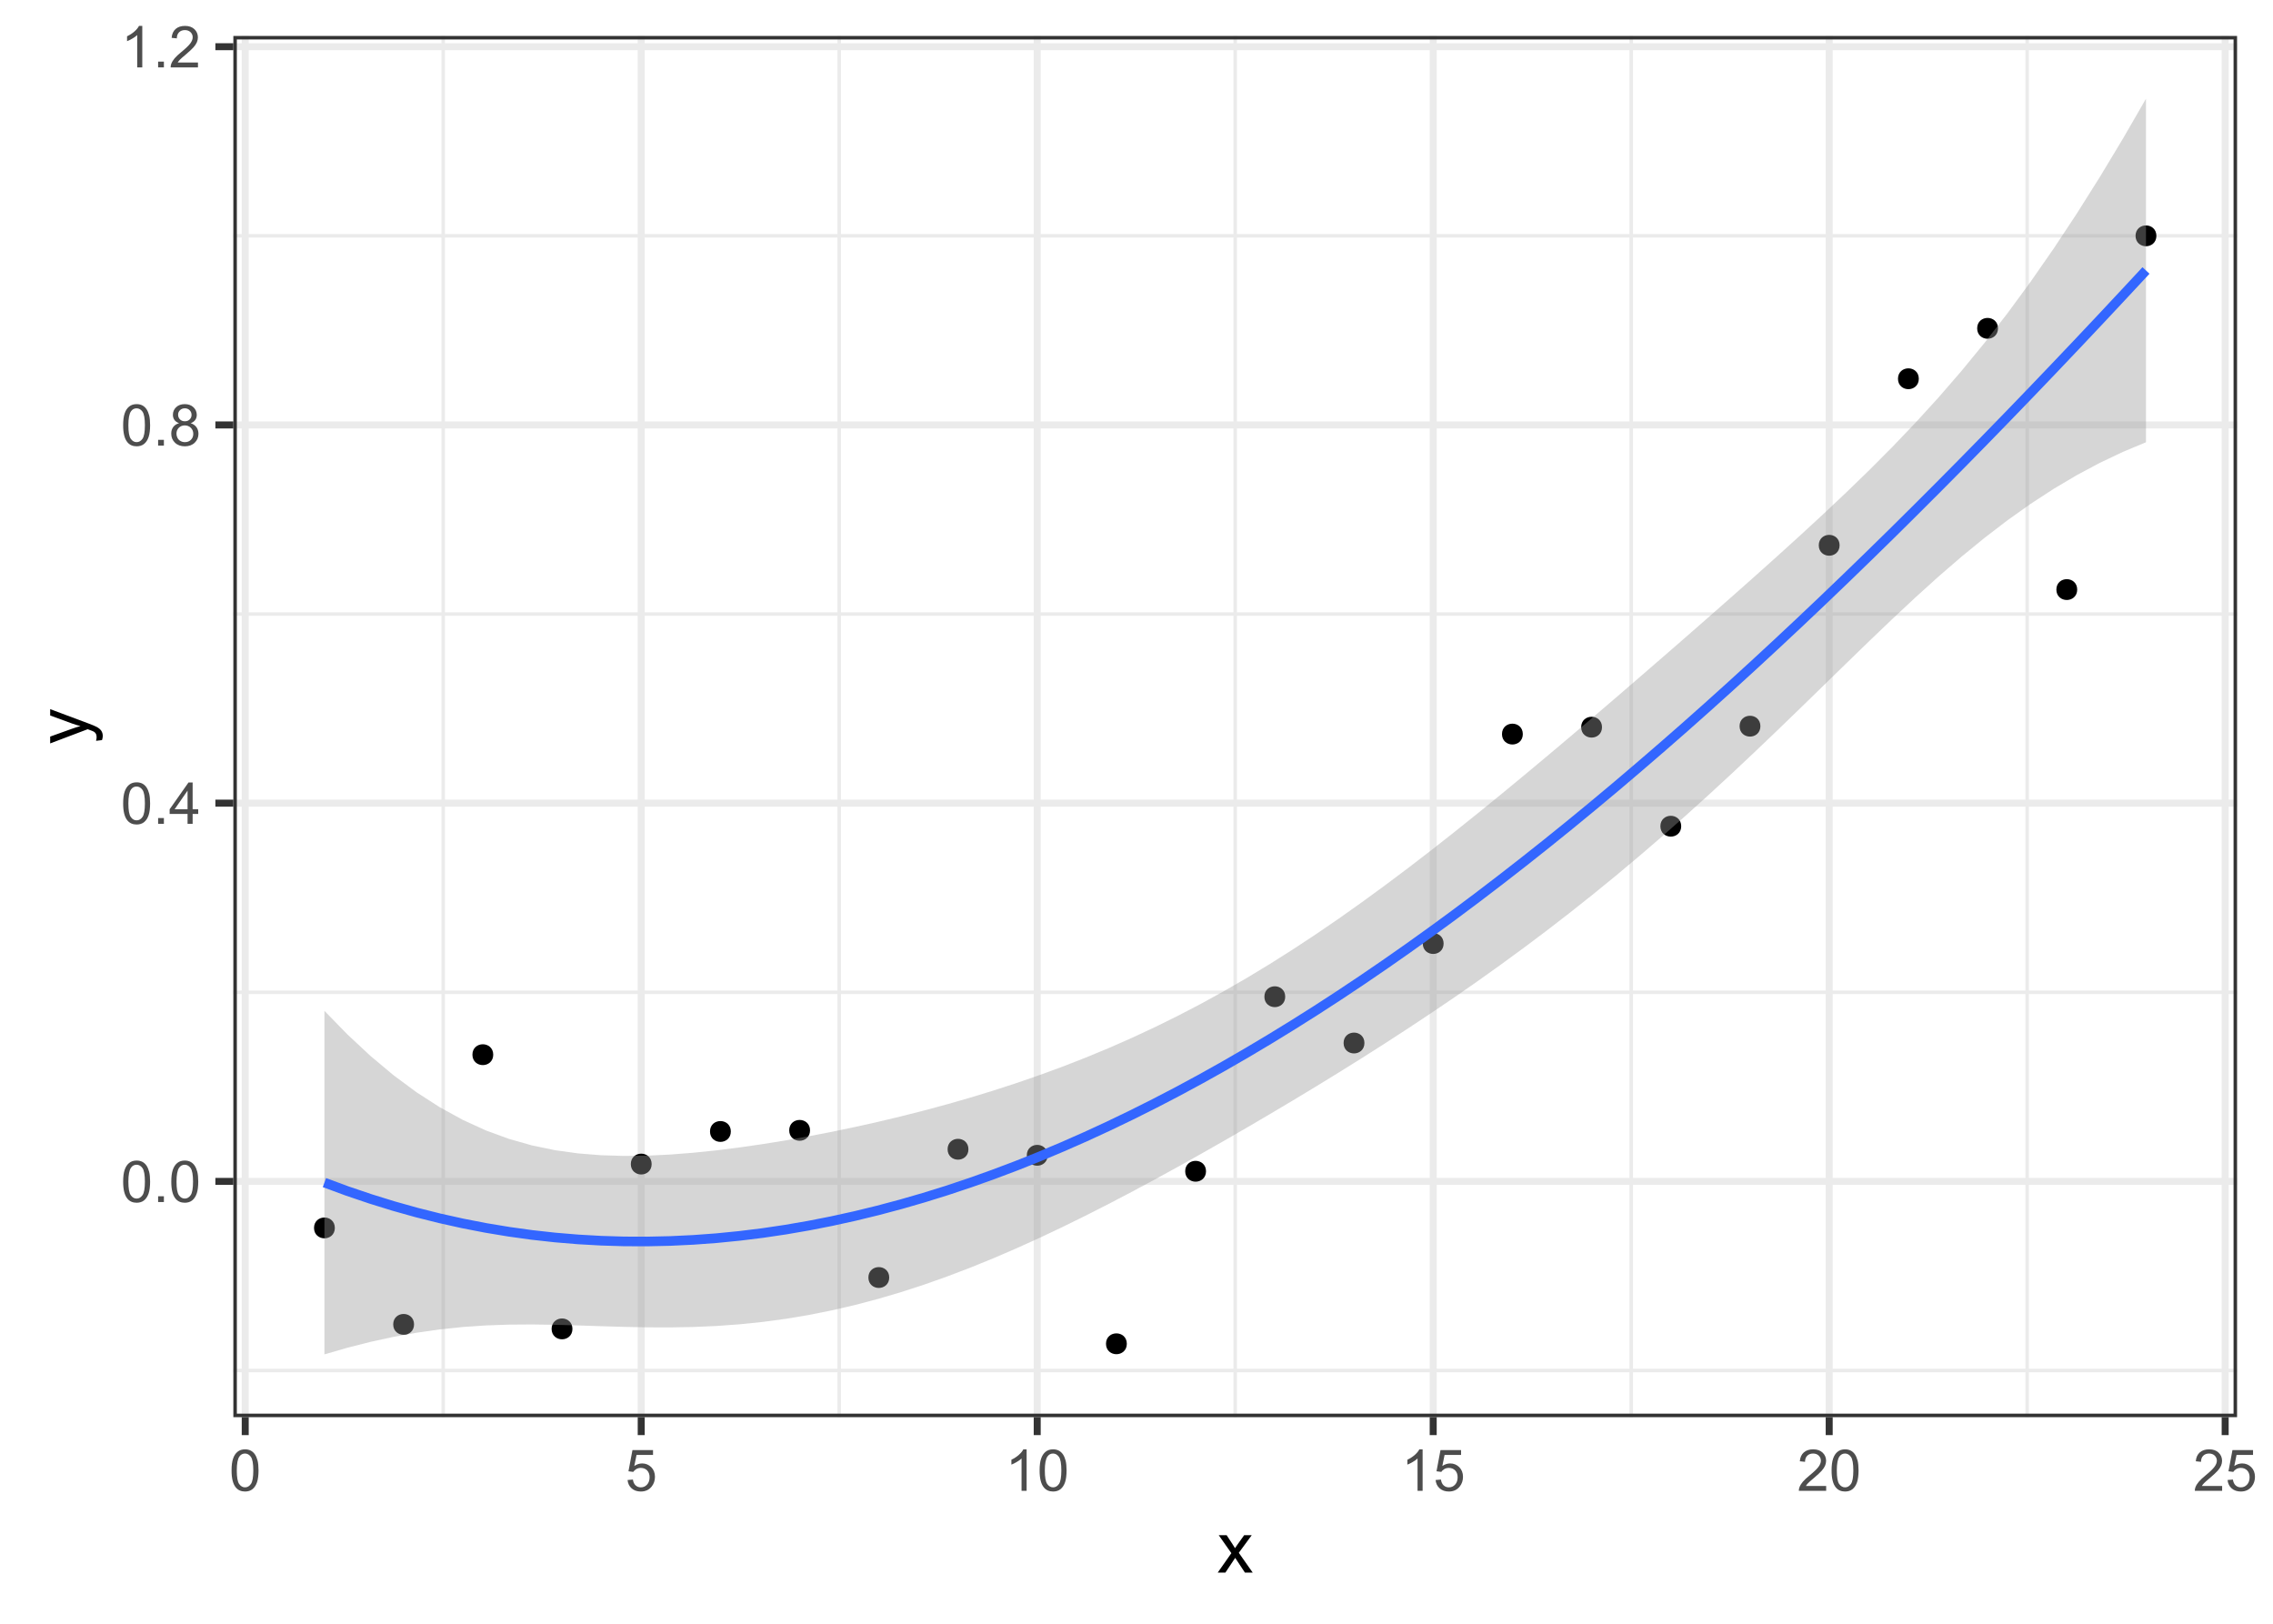<?xml version="1.0" encoding="UTF-8"?>
<svg xmlns="http://www.w3.org/2000/svg" xmlns:xlink="http://www.w3.org/1999/xlink" width="504pt" height="360pt" viewBox="0 0 504 360" version="1.1">
<defs>
<g>
<symbol overflow="visible" id="glyph0-0">
<path style="stroke:none;" d="M 1.602 0 L 1.602 -8 L 8 -8 L 8 0 Z M 1.801 -0.199 L 7.801 -0.199 L 7.801 -7.801 L 1.801 -7.801 Z M 1.801 -0.199 "/>
</symbol>
<symbol overflow="visible" id="glyph0-1">
<path style="stroke:none;" d="M 0.531 -4.52 C 0.527 -5.598 0.637 -6.469 0.863 -7.133 C 1.082 -7.789 1.414 -8.301 1.859 -8.66 C 2.297 -9.02 2.852 -9.199 3.52 -9.199 C 4.008 -9.199 4.438 -9.098 4.812 -8.902 C 5.18 -8.699 5.488 -8.414 5.73 -8.047 C 5.973 -7.672 6.16 -7.219 6.301 -6.684 C 6.434 -6.148 6.504 -5.426 6.508 -4.52 C 6.504 -3.441 6.395 -2.574 6.176 -1.914 C 5.953 -1.254 5.621 -0.742 5.184 -0.383 C 4.742 -0.023 4.188 0.152 3.52 0.156 C 2.633 0.152 1.938 -0.16 1.438 -0.793 C 0.828 -1.551 0.527 -2.793 0.531 -4.52 Z M 1.688 -4.52 C 1.688 -3.012 1.863 -2.012 2.215 -1.516 C 2.566 -1.016 3 -0.766 3.52 -0.77 C 4.031 -0.766 4.465 -1.016 4.82 -1.52 C 5.172 -2.016 5.348 -3.016 5.352 -4.52 C 5.348 -6.023 5.172 -7.027 4.82 -7.523 C 4.465 -8.02 4.027 -8.266 3.508 -8.27 C 2.988 -8.266 2.574 -8.047 2.27 -7.613 C 1.879 -7.051 1.688 -6.02 1.688 -4.52 Z M 1.688 -4.52 "/>
</symbol>
<symbol overflow="visible" id="glyph0-2">
<path style="stroke:none;" d="M 1.164 0 L 1.164 -1.281 L 2.445 -1.281 L 2.445 0 Z M 1.164 0 "/>
</symbol>
<symbol overflow="visible" id="glyph0-3">
<path style="stroke:none;" d="M 4.137 0 L 4.137 -2.195 L 0.164 -2.195 L 0.164 -3.227 L 4.344 -9.164 L 5.262 -9.164 L 5.262 -3.227 L 6.5 -3.227 L 6.5 -2.195 L 5.262 -2.195 L 5.262 0 Z M 4.137 -3.227 L 4.137 -7.355 L 1.27 -3.227 Z M 4.137 -3.227 "/>
</symbol>
<symbol overflow="visible" id="glyph0-4">
<path style="stroke:none;" d="M 2.262 -4.969 C 1.793 -5.141 1.445 -5.383 1.223 -5.699 C 0.996 -6.016 0.883 -6.395 0.887 -6.836 C 0.883 -7.5 1.125 -8.059 1.605 -8.516 C 2.082 -8.969 2.719 -9.199 3.52 -9.199 C 4.316 -9.199 4.961 -8.965 5.449 -8.5 C 5.934 -8.035 6.176 -7.469 6.18 -6.805 C 6.176 -6.375 6.062 -6.008 5.844 -5.695 C 5.617 -5.383 5.281 -5.141 4.832 -4.969 C 5.391 -4.785 5.816 -4.488 6.113 -4.082 C 6.402 -3.672 6.551 -3.184 6.555 -2.617 C 6.551 -1.832 6.273 -1.176 5.723 -0.645 C 5.168 -0.113 4.441 0.152 3.539 0.156 C 2.633 0.152 1.902 -0.113 1.348 -0.645 C 0.793 -1.18 0.516 -1.848 0.52 -2.648 C 0.516 -3.242 0.668 -3.738 0.973 -4.145 C 1.273 -4.543 1.703 -4.82 2.262 -4.969 Z M 2.039 -6.875 C 2.039 -6.438 2.176 -6.086 2.457 -5.812 C 2.73 -5.535 3.094 -5.395 3.543 -5.398 C 3.977 -5.395 4.332 -5.531 4.609 -5.809 C 4.883 -6.078 5.02 -6.414 5.023 -6.812 C 5.02 -7.223 4.879 -7.57 4.594 -7.852 C 4.309 -8.133 3.953 -8.273 3.531 -8.273 C 3.098 -8.273 2.742 -8.133 2.461 -7.859 C 2.18 -7.582 2.039 -7.254 2.039 -6.875 Z M 1.676 -2.645 C 1.676 -2.32 1.75 -2.012 1.902 -1.711 C 2.055 -1.41 2.281 -1.176 2.582 -1.016 C 2.879 -0.848 3.203 -0.766 3.551 -0.77 C 4.086 -0.766 4.527 -0.938 4.879 -1.285 C 5.227 -1.629 5.402 -2.07 5.406 -2.605 C 5.402 -3.145 5.223 -3.594 4.863 -3.949 C 4.504 -4.301 4.051 -4.477 3.512 -4.48 C 2.98 -4.477 2.543 -4.301 2.195 -3.953 C 1.848 -3.602 1.676 -3.164 1.676 -2.645 Z M 1.676 -2.645 "/>
</symbol>
<symbol overflow="visible" id="glyph0-5">
<path style="stroke:none;" d="M 4.77 0 L 3.645 0 L 3.645 -7.168 C 3.371 -6.906 3.016 -6.648 2.578 -6.395 C 2.137 -6.133 1.742 -5.941 1.395 -5.812 L 1.395 -6.898 C 2.02 -7.191 2.566 -7.551 3.043 -7.973 C 3.512 -8.391 3.848 -8.801 4.043 -9.199 L 4.77 -9.199 Z M 4.77 0 "/>
</symbol>
<symbol overflow="visible" id="glyph0-6">
<path style="stroke:none;" d="M 6.445 -1.082 L 6.445 0 L 0.387 0 C 0.379 -0.27 0.422 -0.527 0.52 -0.781 C 0.672 -1.188 0.918 -1.594 1.258 -2 C 1.598 -2.398 2.09 -2.863 2.73 -3.387 C 3.727 -4.203 4.398 -4.848 4.75 -5.328 C 5.098 -5.801 5.273 -6.254 5.273 -6.68 C 5.273 -7.125 5.113 -7.5 4.797 -7.809 C 4.477 -8.113 4.062 -8.266 3.551 -8.27 C 3.008 -8.266 2.574 -8.105 2.25 -7.781 C 1.922 -7.453 1.758 -7 1.758 -6.43 L 0.602 -6.551 C 0.676 -7.41 0.973 -8.066 1.492 -8.52 C 2.008 -8.973 2.703 -9.199 3.574 -9.199 C 4.453 -9.199 5.148 -8.953 5.66 -8.469 C 6.172 -7.977 6.426 -7.375 6.43 -6.656 C 6.426 -6.289 6.352 -5.926 6.203 -5.574 C 6.051 -5.215 5.801 -4.844 5.457 -4.453 C 5.105 -4.062 4.531 -3.523 3.727 -2.844 C 3.047 -2.273 2.609 -1.891 2.422 -1.688 C 2.227 -1.484 2.07 -1.281 1.949 -1.082 Z M 6.445 -1.082 "/>
</symbol>
<symbol overflow="visible" id="glyph0-7">
<path style="stroke:none;" d="M 0.531 -2.398 L 1.711 -2.5 C 1.797 -1.922 2 -1.488 2.32 -1.203 C 2.641 -0.91 3.023 -0.766 3.477 -0.77 C 4.016 -0.766 4.477 -0.969 4.852 -1.379 C 5.227 -1.785 5.414 -2.328 5.414 -3.008 C 5.414 -3.645 5.23 -4.152 4.871 -4.523 C 4.508 -4.895 4.039 -5.078 3.457 -5.082 C 3.094 -5.078 2.766 -4.996 2.477 -4.832 C 2.184 -4.664 1.953 -4.453 1.789 -4.195 L 0.73 -4.332 L 1.617 -9.039 L 6.176 -9.039 L 6.176 -7.961 L 2.52 -7.961 L 2.023 -5.5 C 2.57 -5.879 3.148 -6.07 3.758 -6.074 C 4.555 -6.07 5.23 -5.793 5.781 -5.242 C 6.328 -4.688 6.602 -3.977 6.605 -3.105 C 6.602 -2.277 6.363 -1.559 5.883 -0.957 C 5.293 -0.215 4.488 0.152 3.477 0.156 C 2.641 0.152 1.961 -0.078 1.434 -0.543 C 0.906 -1.008 0.605 -1.625 0.531 -2.398 Z M 0.531 -2.398 "/>
</symbol>
<symbol overflow="visible" id="glyph1-0">
<path style="stroke:none;" d="M 2 0 L 2 -10 L 10 -10 L 10 0 Z M 2.25 -0.25 L 9.75 -0.25 L 9.75 -9.75 L 2.25 -9.75 Z M 2.25 -0.25 "/>
</symbol>
<symbol overflow="visible" id="glyph1-1">
<path style="stroke:none;" d="M 0.117 0 L 3.148 -4.312 L 0.344 -8.297 L 2.102 -8.297 L 3.375 -6.352 C 3.613 -5.98 3.805 -5.668 3.953 -5.422 C 4.18 -5.762 4.391 -6.066 4.586 -6.336 L 5.984 -8.297 L 7.664 -8.297 L 4.797 -4.391 L 7.883 0 L 6.156 0 L 4.453 -2.578 L 4 -3.273 L 1.82 0 Z M 0.117 0 "/>
</symbol>
<symbol overflow="visible" id="glyph2-0">
<path style="stroke:none;" d="M 0 -2 L -10 -2 L -10 -10 L 0 -10 Z M -0.25 -2.25 L -0.25 -9.75 L -9.75 -9.75 L -9.75 -2.25 Z M -0.25 -2.25 "/>
</symbol>
<symbol overflow="visible" id="glyph2-1">
<path style="stroke:none;" d="M 3.195 -0.992 L 1.875 -0.836 C 1.957 -1.141 1.996 -1.41 2 -1.641 C 1.996 -1.953 1.945 -2.203 1.844 -2.391 C 1.738 -2.578 1.594 -2.73 1.406 -2.852 C 1.266 -2.938 0.914 -3.082 0.359 -3.281 C 0.277 -3.305 0.164 -3.344 0.016 -3.406 L -8.297 -0.258 L -8.297 -1.773 L -3.492 -3.5 C -2.883 -3.719 -2.242 -3.922 -1.57 -4.102 C -2.215 -4.262 -2.844 -4.453 -3.461 -4.68 L -8.297 -6.453 L -8.297 -7.859 L 0.141 -4.703 C 1.051 -4.363 1.676 -4.102 2.023 -3.914 C 2.484 -3.664 2.824 -3.375 3.043 -3.055 C 3.254 -2.727 3.363 -2.344 3.367 -1.898 C 3.363 -1.625 3.305 -1.32 3.195 -0.992 Z M 3.195 -0.992 "/>
</symbol>
</g>
<clipPath id="clip1">
  <path d="M 51.742 7.969 L 496.031 7.969 L 496.031 314.195 L 51.742 314.195 Z M 51.742 7.969 "/>
</clipPath>
<clipPath id="clip2">
  <path d="M 51.742 303 L 496.031 303 L 496.031 305 L 51.742 305 Z M 51.742 303 "/>
</clipPath>
<clipPath id="clip3">
  <path d="M 51.742 219 L 496.031 219 L 496.031 221 L 51.742 221 Z M 51.742 219 "/>
</clipPath>
<clipPath id="clip4">
  <path d="M 51.742 135 L 496.031 135 L 496.031 137 L 51.742 137 Z M 51.742 135 "/>
</clipPath>
<clipPath id="clip5">
  <path d="M 51.742 51 L 496.031 51 L 496.031 53 L 51.742 53 Z M 51.742 51 "/>
</clipPath>
<clipPath id="clip6">
  <path d="M 97 7.969 L 99 7.969 L 99 314.195 L 97 314.195 Z M 97 7.969 "/>
</clipPath>
<clipPath id="clip7">
  <path d="M 185 7.969 L 187 7.969 L 187 314.195 L 185 314.195 Z M 185 7.969 "/>
</clipPath>
<clipPath id="clip8">
  <path d="M 273 7.969 L 275 7.969 L 275 314.195 L 273 314.195 Z M 273 7.969 "/>
</clipPath>
<clipPath id="clip9">
  <path d="M 361 7.969 L 363 7.969 L 363 314.195 L 361 314.195 Z M 361 7.969 "/>
</clipPath>
<clipPath id="clip10">
  <path d="M 449 7.969 L 450 7.969 L 450 314.195 L 449 314.195 Z M 449 7.969 "/>
</clipPath>
<clipPath id="clip11">
  <path d="M 51.742 261 L 496.031 261 L 496.031 263 L 51.742 263 Z M 51.742 261 "/>
</clipPath>
<clipPath id="clip12">
  <path d="M 51.742 177 L 496.031 177 L 496.031 179 L 51.742 179 Z M 51.742 177 "/>
</clipPath>
<clipPath id="clip13">
  <path d="M 51.742 93 L 496.031 93 L 496.031 95 L 51.742 95 Z M 51.742 93 "/>
</clipPath>
<clipPath id="clip14">
  <path d="M 51.742 9 L 496.031 9 L 496.031 12 L 51.742 12 Z M 51.742 9 "/>
</clipPath>
<clipPath id="clip15">
  <path d="M 53 7.969 L 56 7.969 L 56 314.195 L 53 314.195 Z M 53 7.969 "/>
</clipPath>
<clipPath id="clip16">
  <path d="M 141 7.969 L 143 7.969 L 143 314.195 L 141 314.195 Z M 141 7.969 "/>
</clipPath>
<clipPath id="clip17">
  <path d="M 229 7.969 L 231 7.969 L 231 314.195 L 229 314.195 Z M 229 7.969 "/>
</clipPath>
<clipPath id="clip18">
  <path d="M 317 7.969 L 319 7.969 L 319 314.195 L 317 314.195 Z M 317 7.969 "/>
</clipPath>
<clipPath id="clip19">
  <path d="M 404 7.969 L 407 7.969 L 407 314.195 L 404 314.195 Z M 404 7.969 "/>
</clipPath>
<clipPath id="clip20">
  <path d="M 492 7.969 L 495 7.969 L 495 314.195 L 492 314.195 Z M 492 7.969 "/>
</clipPath>
<clipPath id="clip21">
  <path d="M 51.742 7.969 L 496.031 7.969 L 496.031 314.195 L 51.742 314.195 Z M 51.742 7.969 "/>
</clipPath>
</defs>
<g id="surface64">
<rect x="0" y="0" width="504" height="360" style="fill:rgb(100%,100%,100%);fill-opacity:1;stroke:none;"/>
<rect x="0" y="0" width="504" height="360" style="fill:rgb(100%,100%,100%);fill-opacity:1;stroke:none;"/>
<path style="fill:none;stroke-width:1.552;stroke-linecap:round;stroke-linejoin:round;stroke:rgb(100%,100%,100%);stroke-opacity:1;stroke-miterlimit:10;" d="M 0 360 L 504 360 L 504 0 L 0 0 Z M 0 360 "/>
<g clip-path="url(#clip1)" clip-rule="nonzero">
<path style=" stroke:none;fill-rule:nonzero;fill:rgb(100%,100%,100%);fill-opacity:1;" d="M 51.742 314.195 L 496.031 314.195 L 496.031 7.969 L 51.742 7.969 Z M 51.742 314.195 "/>
</g>
<g clip-path="url(#clip2)" clip-rule="nonzero">
<path style="fill:none;stroke-width:0.776;stroke-linecap:butt;stroke-linejoin:round;stroke:rgb(92.157%,92.157%,92.157%);stroke-opacity:1;stroke-miterlimit:10;" d="M 51.742 303.848 L 496.031 303.848 "/>
</g>
<g clip-path="url(#clip3)" clip-rule="nonzero">
<path style="fill:none;stroke-width:0.776;stroke-linecap:butt;stroke-linejoin:round;stroke:rgb(92.157%,92.157%,92.157%);stroke-opacity:1;stroke-miterlimit:10;" d="M 51.742 219.996 L 496.031 219.996 "/>
</g>
<g clip-path="url(#clip4)" clip-rule="nonzero">
<path style="fill:none;stroke-width:0.776;stroke-linecap:butt;stroke-linejoin:round;stroke:rgb(92.157%,92.157%,92.157%);stroke-opacity:1;stroke-miterlimit:10;" d="M 51.742 136.141 L 496.031 136.141 "/>
</g>
<g clip-path="url(#clip5)" clip-rule="nonzero">
<path style="fill:none;stroke-width:0.776;stroke-linecap:butt;stroke-linejoin:round;stroke:rgb(92.157%,92.157%,92.157%);stroke-opacity:1;stroke-miterlimit:10;" d="M 51.742 52.285 L 496.031 52.285 "/>
</g>
<g clip-path="url(#clip6)" clip-rule="nonzero">
<path style="fill:none;stroke-width:0.776;stroke-linecap:butt;stroke-linejoin:round;stroke:rgb(92.157%,92.157%,92.157%);stroke-opacity:1;stroke-miterlimit:10;" d="M 98.277 314.195 L 98.277 7.969 "/>
</g>
<g clip-path="url(#clip7)" clip-rule="nonzero">
<path style="fill:none;stroke-width:0.776;stroke-linecap:butt;stroke-linejoin:round;stroke:rgb(92.157%,92.157%,92.157%);stroke-opacity:1;stroke-miterlimit:10;" d="M 186.082 314.195 L 186.082 7.969 "/>
</g>
<g clip-path="url(#clip8)" clip-rule="nonzero">
<path style="fill:none;stroke-width:0.776;stroke-linecap:butt;stroke-linejoin:round;stroke:rgb(92.157%,92.157%,92.157%);stroke-opacity:1;stroke-miterlimit:10;" d="M 273.887 314.195 L 273.887 7.969 "/>
</g>
<g clip-path="url(#clip9)" clip-rule="nonzero">
<path style="fill:none;stroke-width:0.776;stroke-linecap:butt;stroke-linejoin:round;stroke:rgb(92.157%,92.157%,92.157%);stroke-opacity:1;stroke-miterlimit:10;" d="M 361.691 314.195 L 361.691 7.969 "/>
</g>
<g clip-path="url(#clip10)" clip-rule="nonzero">
<path style="fill:none;stroke-width:0.776;stroke-linecap:butt;stroke-linejoin:round;stroke:rgb(92.157%,92.157%,92.157%);stroke-opacity:1;stroke-miterlimit:10;" d="M 449.492 314.195 L 449.492 7.969 "/>
</g>
<g clip-path="url(#clip11)" clip-rule="nonzero">
<path style="fill:none;stroke-width:1.552;stroke-linecap:butt;stroke-linejoin:round;stroke:rgb(92.157%,92.157%,92.157%);stroke-opacity:1;stroke-miterlimit:10;" d="M 51.742 261.922 L 496.031 261.922 "/>
</g>
<g clip-path="url(#clip12)" clip-rule="nonzero">
<path style="fill:none;stroke-width:1.552;stroke-linecap:butt;stroke-linejoin:round;stroke:rgb(92.157%,92.157%,92.157%);stroke-opacity:1;stroke-miterlimit:10;" d="M 51.742 178.066 L 496.031 178.066 "/>
</g>
<g clip-path="url(#clip13)" clip-rule="nonzero">
<path style="fill:none;stroke-width:1.552;stroke-linecap:butt;stroke-linejoin:round;stroke:rgb(92.157%,92.157%,92.157%);stroke-opacity:1;stroke-miterlimit:10;" d="M 51.742 94.215 L 496.031 94.215 "/>
</g>
<g clip-path="url(#clip14)" clip-rule="nonzero">
<path style="fill:none;stroke-width:1.552;stroke-linecap:butt;stroke-linejoin:round;stroke:rgb(92.157%,92.157%,92.157%);stroke-opacity:1;stroke-miterlimit:10;" d="M 51.742 10.359 L 496.031 10.359 "/>
</g>
<g clip-path="url(#clip15)" clip-rule="nonzero">
<path style="fill:none;stroke-width:1.552;stroke-linecap:butt;stroke-linejoin:round;stroke:rgb(92.157%,92.157%,92.157%);stroke-opacity:1;stroke-miterlimit:10;" d="M 54.375 314.195 L 54.375 7.969 "/>
</g>
<g clip-path="url(#clip16)" clip-rule="nonzero">
<path style="fill:none;stroke-width:1.552;stroke-linecap:butt;stroke-linejoin:round;stroke:rgb(92.157%,92.157%,92.157%);stroke-opacity:1;stroke-miterlimit:10;" d="M 142.18 314.195 L 142.18 7.969 "/>
</g>
<g clip-path="url(#clip17)" clip-rule="nonzero">
<path style="fill:none;stroke-width:1.552;stroke-linecap:butt;stroke-linejoin:round;stroke:rgb(92.157%,92.157%,92.157%);stroke-opacity:1;stroke-miterlimit:10;" d="M 229.984 314.195 L 229.984 7.969 "/>
</g>
<g clip-path="url(#clip18)" clip-rule="nonzero">
<path style="fill:none;stroke-width:1.552;stroke-linecap:butt;stroke-linejoin:round;stroke:rgb(92.157%,92.157%,92.157%);stroke-opacity:1;stroke-miterlimit:10;" d="M 317.789 314.195 L 317.789 7.969 "/>
</g>
<g clip-path="url(#clip19)" clip-rule="nonzero">
<path style="fill:none;stroke-width:1.552;stroke-linecap:butt;stroke-linejoin:round;stroke:rgb(92.157%,92.157%,92.157%);stroke-opacity:1;stroke-miterlimit:10;" d="M 405.594 314.195 L 405.594 7.969 "/>
</g>
<g clip-path="url(#clip20)" clip-rule="nonzero">
<path style="fill:none;stroke-width:1.552;stroke-linecap:butt;stroke-linejoin:round;stroke:rgb(92.157%,92.157%,92.157%);stroke-opacity:1;stroke-miterlimit:10;" d="M 493.395 314.195 L 493.395 7.969 "/>
</g>
<path style="fill-rule:nonzero;fill:rgb(0%,0%,0%);fill-opacity:1;stroke-width:0.709;stroke-linecap:round;stroke-linejoin:round;stroke:rgb(0%,0%,0%);stroke-opacity:1;stroke-miterlimit:10;" d="M 73.891 272.242 C 73.891 274.848 69.984 274.848 69.984 272.242 C 69.984 269.637 73.891 269.637 73.891 272.242 "/>
<path style="fill-rule:nonzero;fill:rgb(0%,0%,0%);fill-opacity:1;stroke-width:0.709;stroke-linecap:round;stroke-linejoin:round;stroke:rgb(0%,0%,0%);stroke-opacity:1;stroke-miterlimit:10;" d="M 91.453 293.629 C 91.453 296.238 87.543 296.238 87.543 293.629 C 87.543 291.023 91.453 291.023 91.453 293.629 "/>
<path style="fill-rule:nonzero;fill:rgb(0%,0%,0%);fill-opacity:1;stroke-width:0.709;stroke-linecap:round;stroke-linejoin:round;stroke:rgb(0%,0%,0%);stroke-opacity:1;stroke-miterlimit:10;" d="M 109.012 233.832 C 109.012 236.441 105.105 236.441 105.105 233.832 C 105.105 231.227 109.012 231.227 109.012 233.832 "/>
<path style="fill-rule:nonzero;fill:rgb(0%,0%,0%);fill-opacity:1;stroke-width:0.709;stroke-linecap:round;stroke-linejoin:round;stroke:rgb(0%,0%,0%);stroke-opacity:1;stroke-miterlimit:10;" d="M 126.574 294.629 C 126.574 297.234 122.664 297.234 122.664 294.629 C 122.664 292.02 126.574 292.02 126.574 294.629 "/>
<path style="fill-rule:nonzero;fill:rgb(0%,0%,0%);fill-opacity:1;stroke-width:0.709;stroke-linecap:round;stroke-linejoin:round;stroke:rgb(0%,0%,0%);stroke-opacity:1;stroke-miterlimit:10;" d="M 144.137 258.086 C 144.137 260.691 140.227 260.691 140.227 258.086 C 140.227 255.48 144.137 255.48 144.137 258.086 "/>
<path style="fill-rule:nonzero;fill:rgb(0%,0%,0%);fill-opacity:1;stroke-width:0.709;stroke-linecap:round;stroke-linejoin:round;stroke:rgb(0%,0%,0%);stroke-opacity:1;stroke-miterlimit:10;" d="M 161.695 250.859 C 161.695 253.465 157.785 253.465 157.785 250.859 C 157.785 248.254 161.695 248.254 161.695 250.859 "/>
<path style="fill-rule:nonzero;fill:rgb(0%,0%,0%);fill-opacity:1;stroke-width:0.709;stroke-linecap:round;stroke-linejoin:round;stroke:rgb(0%,0%,0%);stroke-opacity:1;stroke-miterlimit:10;" d="M 179.258 250.609 C 179.258 253.215 175.348 253.215 175.348 250.609 C 175.348 248.004 179.258 248.004 179.258 250.609 "/>
<path style="fill-rule:nonzero;fill:rgb(0%,0%,0%);fill-opacity:1;stroke-width:0.709;stroke-linecap:round;stroke-linejoin:round;stroke:rgb(0%,0%,0%);stroke-opacity:1;stroke-miterlimit:10;" d="M 196.816 283.238 C 196.816 285.848 192.906 285.848 192.906 283.238 C 192.906 280.633 196.816 280.633 196.816 283.238 "/>
<path style="fill-rule:nonzero;fill:rgb(0%,0%,0%);fill-opacity:1;stroke-width:0.709;stroke-linecap:round;stroke-linejoin:round;stroke:rgb(0%,0%,0%);stroke-opacity:1;stroke-miterlimit:10;" d="M 214.379 254.801 C 214.379 257.406 210.469 257.406 210.469 254.801 C 210.469 252.191 214.379 252.191 214.379 254.801 "/>
<path style="fill-rule:nonzero;fill:rgb(0%,0%,0%);fill-opacity:1;stroke-width:0.709;stroke-linecap:round;stroke-linejoin:round;stroke:rgb(0%,0%,0%);stroke-opacity:1;stroke-miterlimit:10;" d="M 231.938 256.141 C 231.938 258.746 228.031 258.746 228.031 256.141 C 228.031 253.535 231.938 253.535 231.938 256.141 "/>
<path style="fill-rule:nonzero;fill:rgb(0%,0%,0%);fill-opacity:1;stroke-width:0.709;stroke-linecap:round;stroke-linejoin:round;stroke:rgb(0%,0%,0%);stroke-opacity:1;stroke-miterlimit:10;" d="M 249.5 297.93 C 249.5 300.539 245.59 300.539 245.59 297.93 C 245.59 295.324 249.5 295.324 249.5 297.93 "/>
<path style="fill-rule:nonzero;fill:rgb(0%,0%,0%);fill-opacity:1;stroke-width:0.709;stroke-linecap:round;stroke-linejoin:round;stroke:rgb(0%,0%,0%);stroke-opacity:1;stroke-miterlimit:10;" d="M 267.059 259.68 C 267.059 262.285 263.152 262.285 263.152 259.68 C 263.152 257.074 267.059 257.074 267.059 259.68 "/>
<path style="fill-rule:nonzero;fill:rgb(0%,0%,0%);fill-opacity:1;stroke-width:0.709;stroke-linecap:round;stroke-linejoin:round;stroke:rgb(0%,0%,0%);stroke-opacity:1;stroke-miterlimit:10;" d="M 284.621 220.984 C 284.621 223.59 280.711 223.59 280.711 220.984 C 280.711 218.375 284.621 218.375 284.621 220.984 "/>
<path style="fill-rule:nonzero;fill:rgb(0%,0%,0%);fill-opacity:1;stroke-width:0.709;stroke-linecap:round;stroke-linejoin:round;stroke:rgb(0%,0%,0%);stroke-opacity:1;stroke-miterlimit:10;" d="M 302.184 231.246 C 302.184 233.852 298.273 233.852 298.273 231.246 C 298.273 228.641 302.184 228.641 302.184 231.246 "/>
<path style="fill-rule:nonzero;fill:rgb(0%,0%,0%);fill-opacity:1;stroke-width:0.709;stroke-linecap:round;stroke-linejoin:round;stroke:rgb(0%,0%,0%);stroke-opacity:1;stroke-miterlimit:10;" d="M 319.742 209.191 C 319.742 211.797 315.832 211.797 315.832 209.191 C 315.832 206.586 319.742 206.586 319.742 209.191 "/>
<path style="fill-rule:nonzero;fill:rgb(0%,0%,0%);fill-opacity:1;stroke-width:0.709;stroke-linecap:round;stroke-linejoin:round;stroke:rgb(0%,0%,0%);stroke-opacity:1;stroke-miterlimit:10;" d="M 337.305 162.754 C 337.305 165.359 333.395 165.359 333.395 162.754 C 333.395 160.148 337.305 160.148 337.305 162.754 "/>
<path style="fill-rule:nonzero;fill:rgb(0%,0%,0%);fill-opacity:1;stroke-width:0.709;stroke-linecap:round;stroke-linejoin:round;stroke:rgb(0%,0%,0%);stroke-opacity:1;stroke-miterlimit:10;" d="M 354.863 161.223 C 354.863 163.828 350.953 163.828 350.953 161.223 C 350.953 158.617 354.863 158.617 354.863 161.223 "/>
<path style="fill-rule:nonzero;fill:rgb(0%,0%,0%);fill-opacity:1;stroke-width:0.709;stroke-linecap:round;stroke-linejoin:round;stroke:rgb(0%,0%,0%);stroke-opacity:1;stroke-miterlimit:10;" d="M 372.426 183.18 C 372.426 185.785 368.516 185.785 368.516 183.18 C 368.516 180.574 372.426 180.574 372.426 183.18 "/>
<path style="fill-rule:nonzero;fill:rgb(0%,0%,0%);fill-opacity:1;stroke-width:0.709;stroke-linecap:round;stroke-linejoin:round;stroke:rgb(0%,0%,0%);stroke-opacity:1;stroke-miterlimit:10;" d="M 389.984 161 C 389.984 163.609 386.078 163.609 386.078 161 C 386.078 158.395 389.984 158.395 389.984 161 "/>
<path style="fill-rule:nonzero;fill:rgb(0%,0%,0%);fill-opacity:1;stroke-width:0.709;stroke-linecap:round;stroke-linejoin:round;stroke:rgb(0%,0%,0%);stroke-opacity:1;stroke-miterlimit:10;" d="M 407.547 120.898 C 407.547 123.504 403.637 123.504 403.637 120.898 C 403.637 118.289 407.547 118.289 407.547 120.898 "/>
<path style="fill-rule:nonzero;fill:rgb(0%,0%,0%);fill-opacity:1;stroke-width:0.709;stroke-linecap:round;stroke-linejoin:round;stroke:rgb(0%,0%,0%);stroke-opacity:1;stroke-miterlimit:10;" d="M 425.109 83.973 C 425.109 86.582 421.199 86.582 421.199 83.973 C 421.199 81.367 425.109 81.367 425.109 83.973 "/>
<path style="fill-rule:nonzero;fill:rgb(0%,0%,0%);fill-opacity:1;stroke-width:0.709;stroke-linecap:round;stroke-linejoin:round;stroke:rgb(0%,0%,0%);stroke-opacity:1;stroke-miterlimit:10;" d="M 442.668 72.797 C 442.668 75.402 438.758 75.402 438.758 72.797 C 438.758 70.191 442.668 70.191 442.668 72.797 "/>
<path style="fill-rule:nonzero;fill:rgb(0%,0%,0%);fill-opacity:1;stroke-width:0.709;stroke-linecap:round;stroke-linejoin:round;stroke:rgb(0%,0%,0%);stroke-opacity:1;stroke-miterlimit:10;" d="M 460.23 130.715 C 460.23 133.324 456.32 133.324 456.32 130.715 C 456.32 128.109 460.23 128.109 460.23 130.715 "/>
<path style="fill-rule:nonzero;fill:rgb(0%,0%,0%);fill-opacity:1;stroke-width:0.709;stroke-linecap:round;stroke-linejoin:round;stroke:rgb(0%,0%,0%);stroke-opacity:1;stroke-miterlimit:10;" d="M 477.789 52.285 C 477.789 54.895 473.879 54.895 473.879 52.285 C 473.879 49.68 477.789 49.68 477.789 52.285 "/>
<path style=" stroke:none;fill-rule:nonzero;fill:rgb(60%,60%,60%);fill-opacity:0.4;" d="M 71.938 224.113 L 77.051 229.363 L 82.164 234.125 L 87.273 238.402 L 92.387 242.188 L 97.5 245.48 L 102.613 248.289 L 107.727 250.625 L 112.84 252.5 L 117.949 253.949 L 123.062 255.008 L 128.176 255.719 L 133.289 256.129 L 138.402 256.281 L 143.516 256.219 L 148.625 255.973 L 153.738 255.574 L 158.852 255.043 L 163.965 254.402 L 169.078 253.664 L 174.191 252.836 L 179.301 251.926 L 184.414 250.938 L 189.527 249.875 L 194.641 248.734 L 199.754 247.516 L 204.867 246.219 L 209.977 244.84 L 215.09 243.371 L 220.203 241.809 L 225.316 240.148 L 230.43 238.383 L 235.543 236.508 L 240.652 234.516 L 245.766 232.398 L 250.879 230.152 L 255.992 227.773 L 261.105 225.254 L 266.219 222.59 L 271.328 219.781 L 276.441 216.832 L 281.555 213.734 L 286.668 210.5 L 291.781 207.133 L 296.895 203.633 L 302.004 200.012 L 307.117 196.277 L 312.23 192.441 L 317.344 188.512 L 322.457 184.492 L 327.57 180.398 L 332.68 176.238 L 337.793 172.023 L 342.906 167.754 L 348.02 163.445 L 353.133 159.098 L 358.246 154.719 L 363.355 150.316 L 368.469 145.887 L 373.582 141.438 L 378.695 136.965 L 383.809 132.465 L 388.922 127.934 L 394.031 123.355 L 399.145 118.719 L 404.258 114.004 L 409.371 109.184 L 414.484 104.227 L 419.598 99.094 L 424.707 93.746 L 429.82 88.141 L 434.934 82.238 L 440.047 76.004 L 445.16 69.406 L 450.273 62.438 L 455.383 55.086 L 460.496 47.352 L 465.609 39.234 L 470.723 30.746 L 475.836 21.891 L 475.836 98.051 L 470.723 100.188 L 465.609 102.617 L 460.496 105.344 L 455.383 108.371 L 450.273 111.699 L 445.16 115.328 L 440.047 119.242 L 434.934 123.422 L 429.82 127.84 L 424.707 132.461 L 419.598 137.238 L 414.484 142.129 L 409.371 147.086 L 404.258 152.07 L 399.145 157.047 L 394.031 161.992 L 388.922 166.871 L 383.809 171.676 L 378.695 176.391 L 373.582 181.004 L 368.469 185.512 L 363.355 189.906 L 358.246 194.188 L 353.133 198.355 L 348.02 202.414 L 342.906 206.363 L 337.793 210.203 L 332.68 213.941 L 327.57 217.586 L 322.457 221.141 L 317.344 224.605 L 312.23 227.996 L 307.117 231.312 L 302.004 234.566 L 296.895 237.758 L 291.781 240.895 L 286.668 243.984 L 281.555 247.023 L 276.441 250.023 L 271.328 252.973 L 266.219 255.879 L 261.105 258.734 L 255.992 261.539 L 250.879 264.281 L 245.766 266.953 L 240.652 269.551 L 235.543 272.062 L 230.43 274.48 L 225.316 276.793 L 220.203 278.996 L 215.09 281.074 L 209.977 283.02 L 204.867 284.828 L 199.754 286.488 L 194.641 287.996 L 189.527 289.344 L 184.414 290.527 L 179.301 291.551 L 174.191 292.402 L 169.078 293.09 L 163.965 293.613 L 158.852 293.984 L 153.738 294.207 L 148.625 294.301 L 143.516 294.285 L 138.402 294.184 L 133.289 294.031 L 128.176 293.863 L 123.062 293.719 L 117.949 293.648 L 112.84 293.684 L 107.727 293.863 L 102.613 294.211 L 97.5 294.742 L 92.387 295.473 L 87.273 296.391 L 82.164 297.504 L 77.051 298.801 L 71.938 300.277 Z M 71.938 224.113 "/>
<path style="fill:none;stroke-width:2.134;stroke-linecap:butt;stroke-linejoin:round;stroke:rgb(20%,40%,100%);stroke-opacity:1;stroke-miterlimit:10;" d="M 71.938 262.195 L 77.051 264.082 L 82.164 265.812 L 87.273 267.395 L 92.387 268.828 L 97.5 270.113 L 102.613 271.25 L 107.727 272.242 L 112.84 273.09 L 117.949 273.797 L 123.062 274.363 L 128.176 274.789 L 133.289 275.078 L 138.402 275.234 L 143.516 275.25 L 148.625 275.137 L 153.738 274.891 L 158.852 274.516 L 163.965 274.008 L 169.078 273.379 L 174.191 272.621 L 179.301 271.738 L 184.414 270.734 L 189.527 269.609 L 194.641 268.363 L 199.754 267 L 204.867 265.523 L 209.977 263.93 L 215.09 262.223 L 220.203 260.402 L 225.316 258.473 L 230.43 256.434 L 235.543 254.285 L 240.652 252.035 L 245.766 249.676 L 250.879 247.215 L 255.992 244.656 L 261.105 241.996 L 266.219 239.234 L 271.328 236.379 L 276.441 233.426 L 281.555 230.379 L 286.668 227.242 L 291.781 224.016 L 296.895 220.695 L 302.004 217.289 L 307.117 213.797 L 312.23 210.219 L 317.344 206.559 L 322.457 202.816 L 327.57 198.992 L 332.68 195.09 L 337.793 191.113 L 342.906 187.059 L 348.02 182.93 L 353.133 178.727 L 358.246 174.453 L 363.355 170.109 L 368.469 165.699 L 373.582 161.223 L 378.695 156.68 L 383.809 152.07 L 388.922 147.402 L 394.031 142.672 L 399.145 137.883 L 404.258 133.039 L 409.371 128.133 L 414.484 123.176 L 419.598 118.168 L 424.707 113.105 L 429.82 107.992 L 434.934 102.832 L 440.047 97.621 L 445.16 92.367 L 450.273 87.07 L 455.383 81.73 L 460.496 76.348 L 465.609 70.926 L 470.723 65.465 L 475.836 59.969 "/>
<g clip-path="url(#clip21)" clip-rule="nonzero">
<path style="fill:none;stroke-width:1.552;stroke-linecap:round;stroke-linejoin:round;stroke:rgb(20%,20%,20%);stroke-opacity:1;stroke-miterlimit:10;" d="M 51.742 314.195 L 496.031 314.195 L 496.031 7.969 L 51.742 7.969 Z M 51.742 314.195 "/>
</g>
<g style="fill:rgb(30.196%,30.196%,30.196%);fill-opacity:1;">
  <use xlink:href="#glyph0-1" x="26.777" y="266.504"/>
  <use xlink:href="#glyph0-2" x="33.896" y="266.504"/>
  <use xlink:href="#glyph0-1" x="37.452" y="266.504"/>
</g>
<g style="fill:rgb(30.196%,30.196%,30.196%);fill-opacity:1;">
  <use xlink:href="#glyph0-1" x="26.777" y="182.648"/>
  <use xlink:href="#glyph0-2" x="33.896" y="182.648"/>
  <use xlink:href="#glyph0-3" x="37.452" y="182.648"/>
</g>
<g style="fill:rgb(30.196%,30.196%,30.196%);fill-opacity:1;">
  <use xlink:href="#glyph0-1" x="26.777" y="98.797"/>
  <use xlink:href="#glyph0-2" x="33.896" y="98.797"/>
  <use xlink:href="#glyph0-4" x="37.452" y="98.797"/>
</g>
<g style="fill:rgb(30.196%,30.196%,30.196%);fill-opacity:1;">
  <use xlink:href="#glyph0-5" x="26.777" y="14.941"/>
  <use xlink:href="#glyph0-2" x="33.896" y="14.941"/>
  <use xlink:href="#glyph0-6" x="37.452" y="14.941"/>
</g>
<path style="fill:none;stroke-width:1.552;stroke-linecap:butt;stroke-linejoin:round;stroke:rgb(20%,20%,20%);stroke-opacity:1;stroke-miterlimit:10;" d="M 47.758 261.922 L 51.742 261.922 "/>
<path style="fill:none;stroke-width:1.552;stroke-linecap:butt;stroke-linejoin:round;stroke:rgb(20%,20%,20%);stroke-opacity:1;stroke-miterlimit:10;" d="M 47.758 178.066 L 51.742 178.066 "/>
<path style="fill:none;stroke-width:1.552;stroke-linecap:butt;stroke-linejoin:round;stroke:rgb(20%,20%,20%);stroke-opacity:1;stroke-miterlimit:10;" d="M 47.758 94.215 L 51.742 94.215 "/>
<path style="fill:none;stroke-width:1.552;stroke-linecap:butt;stroke-linejoin:round;stroke:rgb(20%,20%,20%);stroke-opacity:1;stroke-miterlimit:10;" d="M 47.758 10.359 L 51.742 10.359 "/>
<path style="fill:none;stroke-width:1.552;stroke-linecap:butt;stroke-linejoin:round;stroke:rgb(20%,20%,20%);stroke-opacity:1;stroke-miterlimit:10;" d="M 54.375 318.18 L 54.375 314.195 "/>
<path style="fill:none;stroke-width:1.552;stroke-linecap:butt;stroke-linejoin:round;stroke:rgb(20%,20%,20%);stroke-opacity:1;stroke-miterlimit:10;" d="M 142.18 318.18 L 142.18 314.195 "/>
<path style="fill:none;stroke-width:1.552;stroke-linecap:butt;stroke-linejoin:round;stroke:rgb(20%,20%,20%);stroke-opacity:1;stroke-miterlimit:10;" d="M 229.984 318.18 L 229.984 314.195 "/>
<path style="fill:none;stroke-width:1.552;stroke-linecap:butt;stroke-linejoin:round;stroke:rgb(20%,20%,20%);stroke-opacity:1;stroke-miterlimit:10;" d="M 317.789 318.18 L 317.789 314.195 "/>
<path style="fill:none;stroke-width:1.552;stroke-linecap:butt;stroke-linejoin:round;stroke:rgb(20%,20%,20%);stroke-opacity:1;stroke-miterlimit:10;" d="M 405.594 318.18 L 405.594 314.195 "/>
<path style="fill:none;stroke-width:1.552;stroke-linecap:butt;stroke-linejoin:round;stroke:rgb(20%,20%,20%);stroke-opacity:1;stroke-miterlimit:10;" d="M 493.395 318.18 L 493.395 314.195 "/>
<g style="fill:rgb(30.196%,30.196%,30.196%);fill-opacity:1;">
  <use xlink:href="#glyph0-1" x="50.816" y="330.531"/>
</g>
<g style="fill:rgb(30.196%,30.196%,30.196%);fill-opacity:1;">
  <use xlink:href="#glyph0-7" x="138.621" y="330.531"/>
</g>
<g style="fill:rgb(30.196%,30.196%,30.196%);fill-opacity:1;">
  <use xlink:href="#glyph0-5" x="222.867" y="330.531"/>
  <use xlink:href="#glyph0-1" x="229.986" y="330.531"/>
</g>
<g style="fill:rgb(30.196%,30.196%,30.196%);fill-opacity:1;">
  <use xlink:href="#glyph0-5" x="310.672" y="330.531"/>
  <use xlink:href="#glyph0-7" x="317.791" y="330.531"/>
</g>
<g style="fill:rgb(30.196%,30.196%,30.196%);fill-opacity:1;">
  <use xlink:href="#glyph0-6" x="398.477" y="330.531"/>
  <use xlink:href="#glyph0-1" x="405.595" y="330.531"/>
</g>
<g style="fill:rgb(30.196%,30.196%,30.196%);fill-opacity:1;">
  <use xlink:href="#glyph0-6" x="486.277" y="330.531"/>
  <use xlink:href="#glyph0-7" x="493.396" y="330.531"/>
</g>
<g style="fill:rgb(0%,0%,0%);fill-opacity:1;">
  <use xlink:href="#glyph1-1" x="269.887" y="348.664"/>
</g>
<g style="fill:rgb(0%,0%,0%);fill-opacity:1;">
  <use xlink:href="#glyph2-1" x="19.422" y="165.082"/>
</g>
</g>
</svg>
